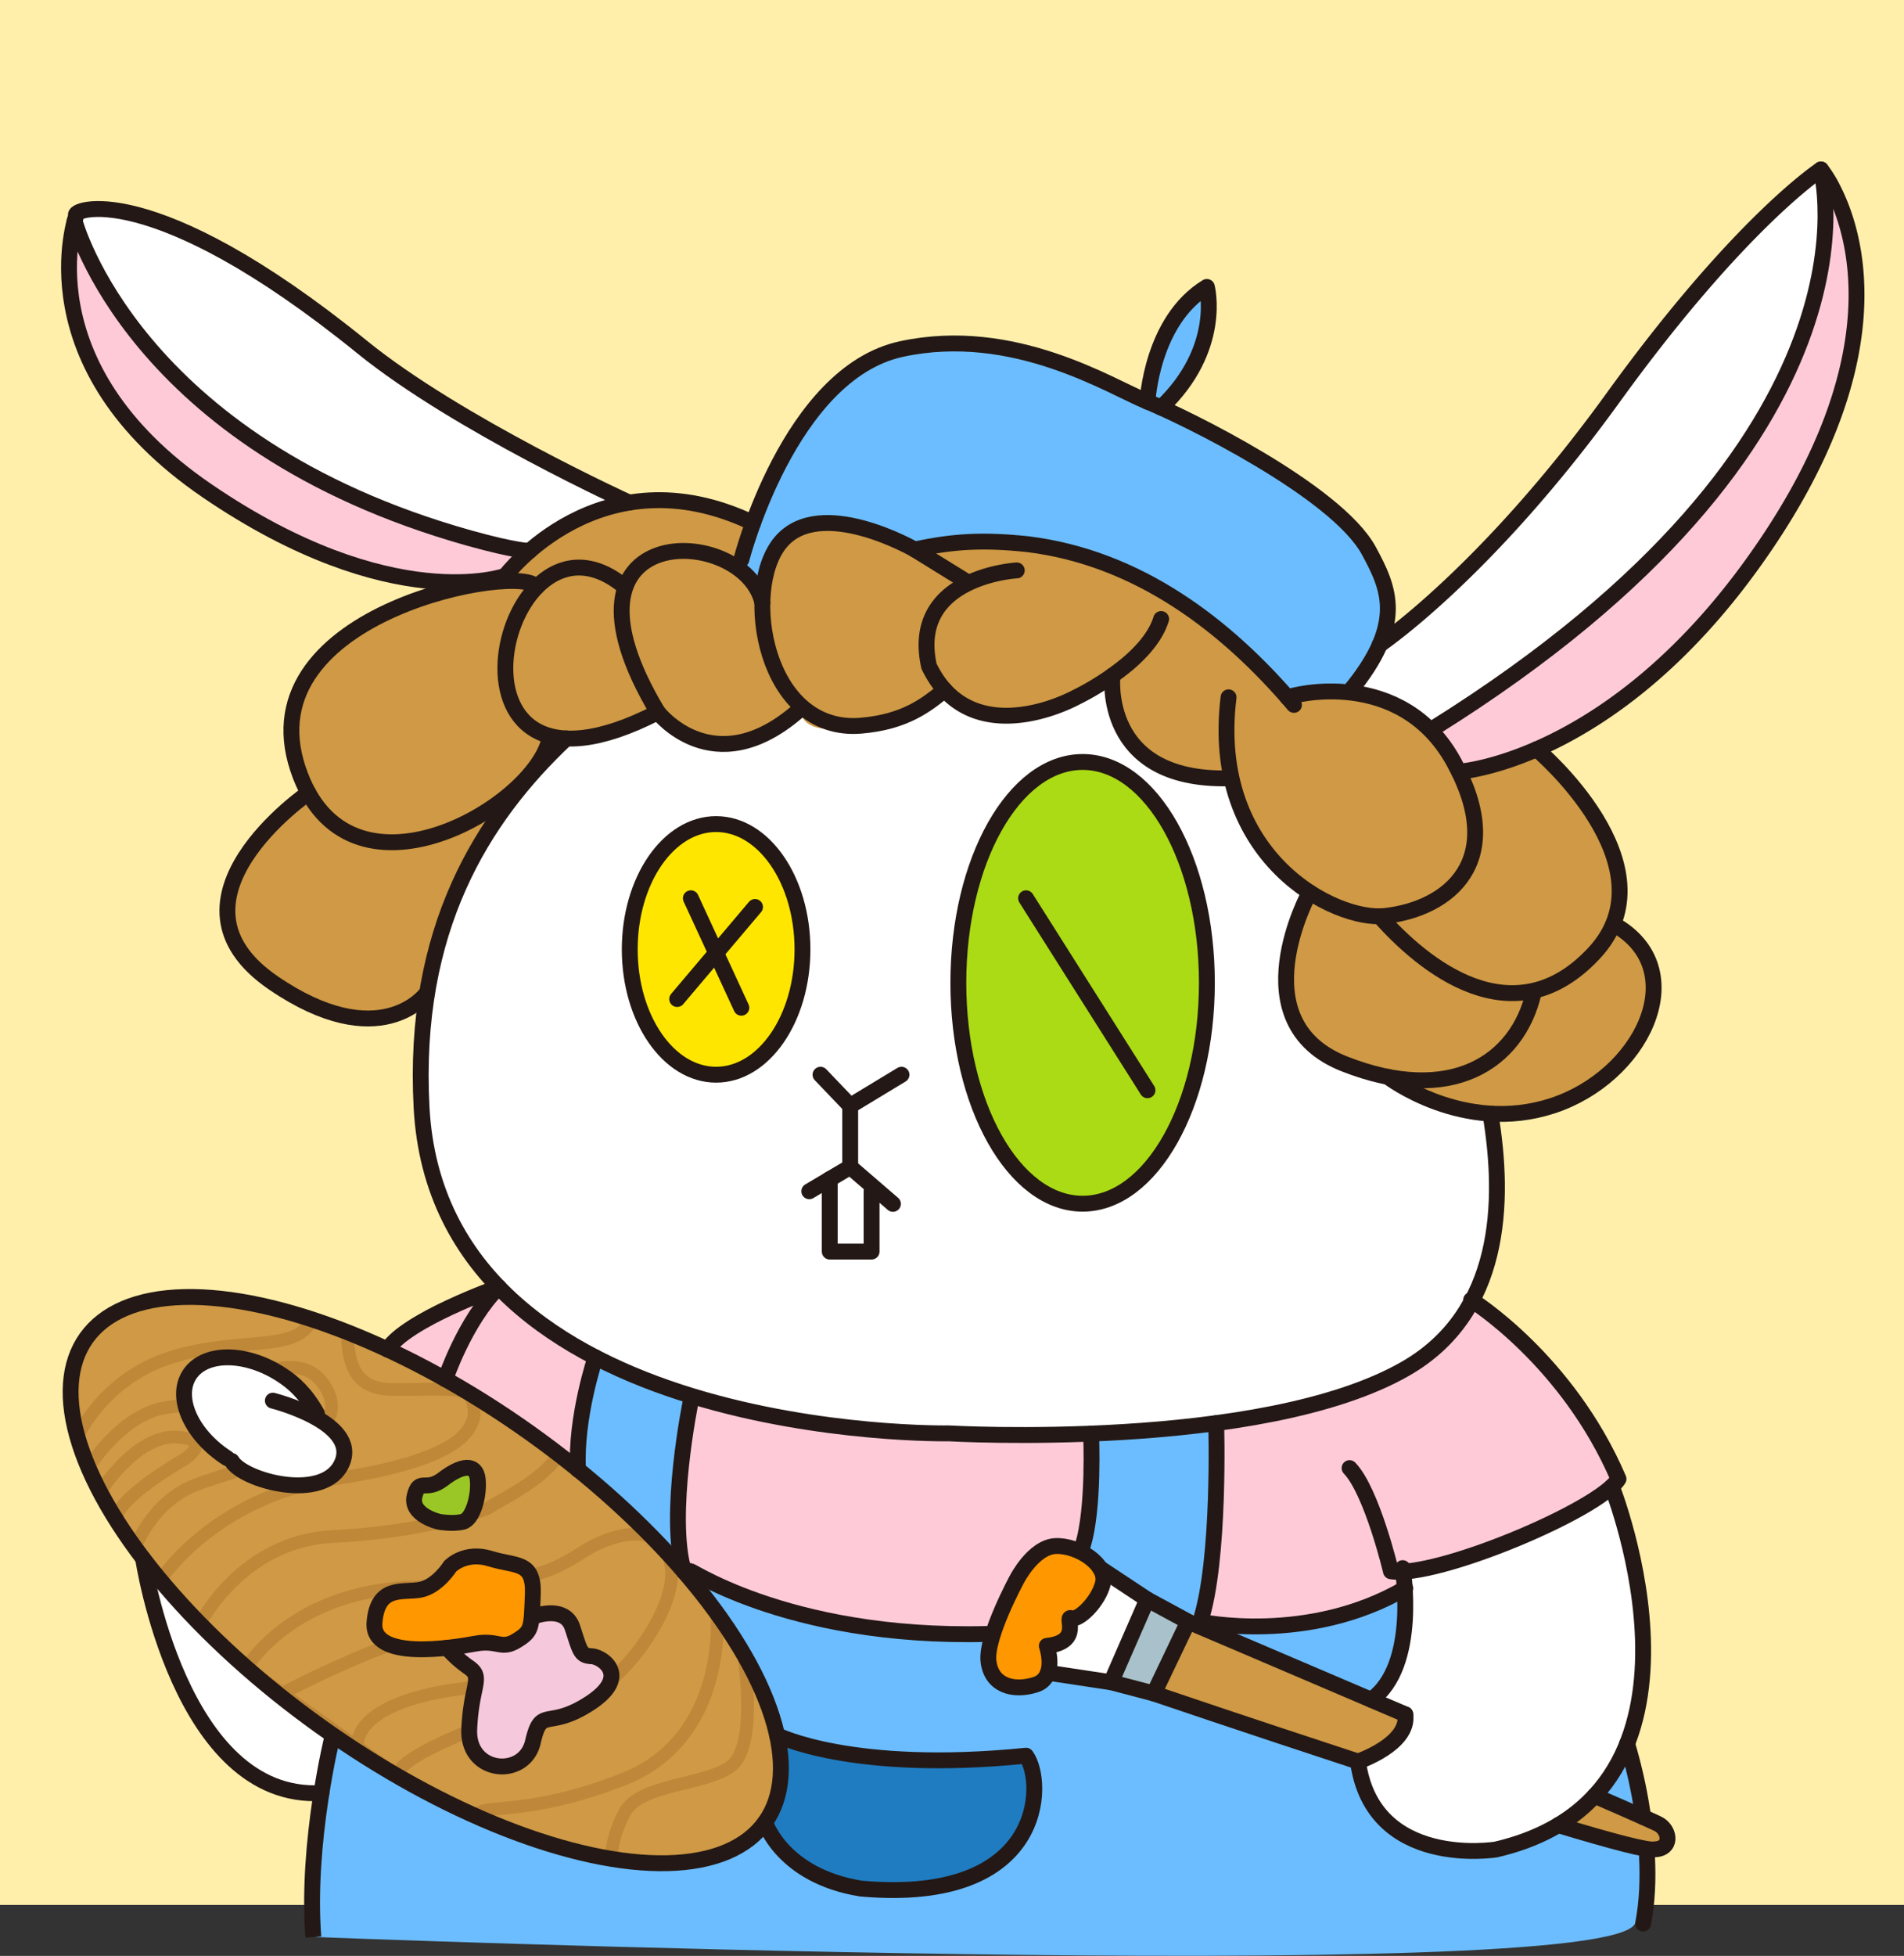<svg viewBox="0 0 1200 1232.1" xmlns="http://www.w3.org/2000/svg" id="图层_1"><rect x="0" y="0" width="1200" height="1232.1" fill="#333333" stroke="none"/><defs><style>.cls-1{fill:#ffefab;}.cls-2{fill:#6cbdff;}.cls-3{fill:#fff;}.cls-4{fill:#cf9945;}.cls-5{opacity:0.37;}.cls-16,.cls-17,.cls-18,.cls-6,.cls-7{fill:none;}.cls-6{stroke:#a26a23;}.cls-16,.cls-18,.cls-6,.cls-7{stroke-miterlimit:10;}.cls-6,.cls-7{stroke-width:8px;}.cls-7{stroke:#a26823;}.cls-8{fill:#ffe600;}.cls-9{fill:#abdb14;}.cls-10{fill:#ffcad8;}.cls-11{fill:#ff9700;}.cls-12{fill:#9bc726;}.cls-13{fill:#f6c8dc;}.cls-14{fill:#1f7cc1;}.cls-15{fill:#a8c1ca;}.cls-16,.cls-17,.cls-18{stroke:#231815;stroke-width:10px;}.cls-16,.cls-17{stroke-linecap:round;}.cls-17{stroke-linejoin:round;}</style></defs><title>7画家兔-rgb</title><rect height="1200" width="1200" class="cls-1"></rect><path transform="translate(-0.7 -0.27)" d="M210.41,1093.32,428,986s86.95,48.76,195.59,43.54,150-5.51,150-5.51,90.85,3.12,112-28.34C908,1022.06,959.15,1024,959.15,1024l68.6,80s21.3,67.67,3.48,107.92-833.06,8.51-833.06,8.51S192,1180.45,210.41,1093.32Z" class="cls-2"></path><path transform="translate(-0.7 -0.27)" d="M884.72,988.09s83.93-15.38,131.82-51.36c12.76,43.63,56.4,182.67-49.33,220.17-62.65,20.5-99.92.06-110.64-47,26.92-18,29.82-29.71,29.82-29.71l-21.51-9.2S896.63,1055,884.72,988.09Z" class="cls-3"></path><path transform="translate(-0.7 -0.27)" d="M88.08,821.37s75.24-22.86,167.12,33.93S429.92,962,476.75,1056.08,450,1170,450,1170s-133.93,34.84-317-140.46C-36.54,848.58,88.08,821.37,88.08,821.37Z" class="cls-4"></path><g class="cls-5"><path transform="translate(-0.7 -0.27)" d="M49.47,905.55s16-36.72,59.12-50.25,79.67-2.51,88.6-23.89" class="cls-6"></path><path transform="translate(-0.7 -0.27)" d="M56.44,924.91S78,889.43,108,886.58s79-46.5,98.48-11.35-56.54,50-83.18,60.7-37,38.23-37,38.23" class="cls-6"></path><path transform="translate(-0.7 -0.27)" d="M66.07,936.93s21.55-32.8,45.93-31.38,4.69,14.1,4.69,14.1-43.45,24.77-42.78,38.08" class="cls-6"></path><path transform="translate(-0.7 -0.27)" d="M101.7,995.7s33.54-52.48,111.21-64.08,82.74-30.45,85.17-34.86,1.57-10.76-.7-17-26.32-3.89-49.73-4.21-26.76-16.2-27.92-31.5" class="cls-6"></path><path transform="translate(-0.7 -0.27)" d="M126.84,1023S152.92,971,210.41,968.2s96.85-16.44,99.28-18.71,32.48-16.16,42.12-31.61" class="cls-6"></path><path transform="translate(-0.7 -0.27)" d="M156.05,1051S185,1000.52,265.85,1000s91.51-17,108.58-25.79,45.89-15.5,49.33,13.93-37,77.49-53.36,79S249.19,1103.13,251.46,1119Z" class="cls-7"></path><path transform="translate(-0.7 -0.27)" d="M452.52,1016.54s7.57,78.66-59.33,104.73-94.68,13-91.28,25" class="cls-7"></path><path transform="translate(-0.7 -0.27)" d="M469.73,1045.31s8.5,55.52-8.51,67.73-57.26,10.8-66.89,29.08-8.27,30.71-8.27,30.71" class="cls-7"></path><path transform="translate(-0.7 -0.27)" d="M178.58,1067.07s121.07-65.19,147.71-37-39.68,34.68-39.68,34.68-61.19,7.11-60.64,36" class="cls-6"></path></g><path transform="translate(-0.7 -0.27)" d="M357.63,465.42s-90.15,63.41-91.92,201.74c2.76,111.12,39.44,141.68,68.79,161.59s77.23,51.56,176.24,68,272.47,11.38,364.89-28.6S940,701.77,940,701.77s-47.73-5-61.4-21c-37.48-12.51-66.47-18.6-67.28-59.21s14.83-59.22,14.83-59.22-40-26.18-51.08-71.81c-23.1-1.62-75.22-5.53-73.18-64.7-32.58,18.08-74,45.51-105.74,9-27.16,27-67,26.94-91.31,9.41-14.09,18.75-52.64,41.43-89.49,4.58C376.18,469.87,357.63,465.42,357.63,465.42Z" class="cls-3"></path><path transform="translate(-0.7 -0.27)" d="M116.69,886.58s4.51,20.6,30,34c18.52,11.43,28.49,19.29,44.39,15.29s43-15.25,19.29-39.11-19.29-19.36-19.29-19.36S155,838.17,126.67,859.81C117.75,871.28,116.69,886.58,116.69,886.58Z" class="cls-3"></path><path transform="translate(-0.7 -0.27)" d="M90.92,982.16s25.66,154.43,112.37,147.62c5.5-29.39-.23-41.61-.23-41.61S99.32,1014.83,90.92,982.16Z" class="cls-3"></path><path transform="translate(-0.7 -0.27)" d="M870.26,400.71s79.66-43.09,172.64-189.36C1108.34,141.87,1148.34,107,1148.34,107s46.59,46.8,2.89,162.14S1001.55,472.33,920.17,486.41c-9.06-15.54-17.93-41.35-68.9-50.57C868.17,410.85,870.26,400.71,870.26,400.71Z" class="cls-3"></path><path transform="translate(-0.7 -0.27)" d="M397.26,316.89s-157-72.43-196.19-119.6C139.21,149,62.67,118.38,48.78,136c-9.35,23.25-12.72,75.27,20.93,113.51S180.26,372.46,319.19,363C336.37,345.69,375.23,318.39,397.26,316.89Z" class="cls-3"></path><ellipse ry="76.49" rx="52.54" cy="596.52" cx="451.57" class="cls-8"></ellipse><ellipse ry="139.18" rx="78.32" cy="619.18" cx="682.32" class="cls-9"></ellipse><path transform="translate(-0.7 -0.27)" d="M1148.34,117.24s33.45,170.84-244.06,341.67l15.89,27.5s44.85-6.19,93.92-42.09C1105.36,377.55,1224.31,216.63,1148.34,117.24Z" class="cls-10"></path><path transform="translate(-0.7 -0.27)" d="M45.41,146.8S110,275.09,219.84,311.25c71.31,26,114.22,36,114.22,36L319.19,363H249.71S34.38,320.35,45.41,146.8Z" class="cls-10"></path><path transform="translate(-0.7 -0.27)" d="M723.91,253.31s7.57-54.43,37.42-72.29c5.19,25.51-2.64,48.47-25.09,72.29L741,261s80.57,40.36,100.06,61,34.34,53.81,34.34,53.81,4.77,11.92-9.68,36-24.37,32.56-24.37,32.56L634.7,380.86,481.18,383.7l-18.26-25.8,5-18.72s39.59-91.59,77.24-109.57S627.14,200.6,723.91,253.31Z" class="cls-2"></path><path transform="translate(-0.7 -0.27)" d="M312.17,811.12l62.26,42.18-9.59,65.52-17.77-6.72L245,850.4S282.17,820.15,312.17,811.12Z" class="cls-10"></path><path transform="translate(-0.7 -0.27)" d="M436.11,882.6s109.22,27.94,249.72,20.77c2.77,8.73,11.24,28.52-7.47,73-12.5-2.22-17.2-1.23-17.2-1.23l-16.4,14.7-21.19,39.67S519.47,1038.4,428,986C429,933.41,436.11,882.6,436.11,882.6Z" class="cls-10"></path><path transform="translate(-0.7 -0.27)" d="M763.62,896.76s139.81-14.16,163.62-75.39c32.91,23.89,89,72,89.3,115.36-29.21,20.7-130.9,59-130.9,59l-10.24,12.13s-53,27.24-120.65,16.21C763.05,994.4,770.09,948.34,763.62,896.76Z" class="cls-10"></path><path transform="translate(-0.7 -0.27)" d="M475.34,329.72S383.52,280,319.19,363c-28.85,7.43-118.75,25.22-137,88.12,0,0-2,30.38,12.82,48.65l-20.8,17.6s-61.2,39.28-9,96.23c48.79,43.35,93.18,31.59,104.43,8C278,586,306.2,499.51,357.63,465.42A254.35,254.35,0,0,0,415.3,448.9s19,26.94,43.75,20,45.74-24.55,45.74-24.55-2.67,18.14,24.81,14.59c12.12-2.44,44.91,1.13,66.5-24,13.44,11.51,15.19,19.52,51.27,13.64s54.47-22.68,54.47-22.68,3.61,38.38,15.81,46.38S775,490.57,775,490.57s8.9,47.53,51.08,71.81c-11.11,35.62-27,54.71-4.32,91.09,27.22,28.43,63.87,23.81,63.87,23.81S888,701.75,940,701.77c70.65,0,143.76-66.68,80.54-117.66,0,0,11.07-60.73-51.29-111.86l-49,14.16s-11.07-44.92-68.9-50.57l-39.08,3.81s-88.43-118-235-93.22c-25.26-19.42-70.7-28.76-88.23.85-3.92,19.41-12.4,21.89-12.4,21.89l-8.85-9.57Z" class="cls-4"></path><polygon points="373.73 853.02 435.41 882.32 427.29 985.74 364.14 918.55 373.73 853.02" class="cls-2"></polygon><path transform="translate(-0.7 -0.27)" d="M685.83,903.37l77.79-6.61s12,58.48-7.44,121.94c-30.56-9.85-70.54-38.61-70.54-38.61S684.8,912.81,685.83,903.37Z" class="cls-2"></path><path transform="translate(-0.7 -0.27)" d="M270.74,999.89s14.23-17.12,28.8-19.16S326,986,326,986s11.55-1.48,10.45,13.88l-1.09,15.37s3,24.82-11.68,22.19-37.08.35-37.08.35l-31-.35-16.27-6-2.65-9.67S230.14,1002.45,270.74,999.89Z" class="cls-11"></path><path transform="translate(-0.7 -0.27)" d="M661.16,975.18s14.54-6.55,24.48,4.91,6.81,19,6.81,19L683,1016.54l-7.16,3.09s-.15,15.35-14.69,17.82c3.31,11.82,4.16,18.63-6,23.73s-31.54-.12-31.54-15.87S644,973.94,661.16,975.18Z" class="cls-11"></path><path transform="translate(-0.7 -0.27)" d="M301.91,926.11S306,955.33,290,957.73s-27.12-.87-28.3-15.47,14.13-8.64,14.13-8.64S293.12,917.74,301.91,926.11Z" class="cls-12"></path><path transform="translate(-0.7 -0.27)" d="M334.25,1023s19-15.27,24.08-4.25l5.1,11,10.2,14.45,11,6.61s6,17.2-11.89,24-33.33,13.7-33.33,13.7S331.2,1113.87,315,1113s-18.51-24.55-18.51-24.55l3.05-34.67-12.93-16,23.08-2.63,9.5,1.17S333.14,1030.65,334.25,1023Z" class="cls-13"></path><path transform="translate(-0.7 -0.27)" d="M490.29,1093.32s58.52,23.14,158,13.78c15.31,38.27-8.41,81.73-89.24,83.81-60.43,4.63-77.89-42.47-77.89-42.47S503.84,1130.56,490.29,1093.32Z" class="cls-14"></path><path transform="translate(-0.7 -0.27)" d="M749.54,1021.82l136.85,58.39s-1.84,22.33-29.82,29.71c-29.68-10.47-124.07-42.85-124.07-42.85Z" class="cls-4"></path><path transform="translate(-0.7 -0.27)" d="M1005.72,1131.52l41,18.28s15.23,15.81-10.47,15-53.5-14.85-53.5-14.85Z" class="cls-4"></path><polygon points="748.84 1021.54 727.8 1065.6 700.26 1055.81 723.04 1007.56 748.84 1021.54" class="cls-15"></polygon><path transform="translate(-0.7 -0.27)" d="M723.74,1007.83l-31.29-19.74s11.78,18-16.6,31.54c-6.28,16.89-14.69,17.82-14.69,17.82l-.94,18.63,36.48,3.26Z" class="cls-3"></path><path transform="translate(-0.7 -0.27)" d="M816.22,444.32c-42.61-50.2-98.26-92.67-167.71-101.24-27.7-2.94-46.58-2-71.32,3.35" class="cls-16"></path><path transform="translate(-0.7 -0.27)" d="M357.63,465.42C304.4,515.51,260.38,586.09,266.4,698,277.74,908.87,598.63,903.2,598.63,903.2s197.28,11.34,288-40.81C947.18,827.56,949.4,757.74,940,701.77" class="cls-16"></path><polyline points="517.13 677.01 535.84 696.57 568.16 677.01" class="cls-17"></polyline><polyline points="535.84 696.57 535.84 735.12 510.05 750.43" class="cls-17"></polyline><line y2="758.36" x2="562.77" y1="735.12" x1="535.84" class="cls-17"></line><polyline points="522.95 742.77 522.95 788.41 549.31 788.41 549.31 750.43" class="cls-17"></polyline><ellipse ry="78.94" rx="54.43" cy="598.06" cx="451.33" class="cls-17"></ellipse><ellipse ry="139.13" rx="78.32" cy="619.13" cx="682.32" class="cls-17"></ellipse><line y2="634.82" x2="467.24" y1="565.85" x1="435.41" class="cls-17"></line><line y2="629.33" x2="426.79" y1="571.34" x1="475.86" class="cls-17"></line><line y2="686.79" x2="723.21" y1="565.85" x1="646.68" class="cls-17"></line><ellipse transform="translate(-698.56 636.34) rotate(-54.51)" ry="262.7" rx="113.58" cy="995.7" cx="269.01" class="cls-18"></ellipse><path transform="translate(-0.7 -0.27)" d="M143.85,918.82c-22.48-14.43-33.12-38-23.77-52.52s35.17-14.68,57.65-.24c8.31,5.34,15.63,12.12,22.71,24.67" class="cls-17"></path><path transform="translate(-0.7 -0.27)" d="M210.41,1093.32s-16.78,67.07-12.24,127.17" class="cls-18"></path><path transform="translate(-0.7 -0.27)" d="M281.36,869.11s12.14-36.48,33.64-58c0,0-58.42,20.69-70.05,39.28" class="cls-17"></path><path transform="translate(-0.7 -0.27)" d="M172.66,882.6s54.42,13.6,43.65,39.12-62.62,11.33-69.58-1.14" class="cls-17"></path><path transform="translate(-0.7 -0.27)" d="M193.36,886.58" class="cls-17"></path><path transform="translate(-0.7 -0.27)" d="M165.25,932" class="cls-17"></path><path transform="translate(-0.7 -0.27)" d="M90.92,982.16s22.82,152.73,112.37,147.62" class="cls-17"></path><path transform="translate(-0.7 -0.27)" d="M927.9,819.15s60.57,37.37,92.88,112.77c-12.47,19.84-115.08,62.7-143.43,58.16,0,0-11.91-50.22-26.08-65" class="cls-17"></path><path transform="translate(-0.7 -0.27)" d="M660.45,1037.07s6.92,20-7.15,24.46-28,.43-29.63-15S641.6,995.1,641.6,995.1s10.32-20.2,24.26-20.91,32.82,11.43,30,23.28-15.48,23.91-20,22.16S683.25,1034.69,660.45,1037.07Z" class="cls-17"></path><polyline points="693.24 987.82 723.04 1007.56 700.26 1059.71 660.46 1053.71" class="cls-17"></polyline><polyline points="723.04 1007.56 748.84 1021.54 727.23 1066.79 700.26 1059.71" class="cls-17"></polyline><path transform="translate(-0.7 -0.27)" d="M856.57,1109.92c-69.41-22.71-128.65-42.85-128.65-42.85" class="cls-17"></path><path transform="translate(-0.7 -0.27)" d="M1005.72,1131.52c25.2,10.93,39.49,17.26,41,18.28,6.65,4.36,7.46,15.06-3,15.43-3.84,1.15-26.44-4.83-60.93-15.24" class="cls-17"></path><path transform="translate(-0.7 -0.27)" d="M749.54,1021.82s66.66,28.36,136.85,58.39" class="cls-17"></path><path transform="translate(-0.7 -0.27)" d="M1016.54,936.73s77,193.7-73.06,228.62c0,0-77.64,12.59-86.91-55.43,0,0,32.65-11,29.82-29.71" class="cls-17"></path><path transform="translate(-0.7 -0.27)" d="M884.72,988.09s10.21,61.59-19.84,82.92" class="cls-17"></path><path transform="translate(-0.7 -0.27)" d="M1038.74,1170c.68,13.86.18,28.32-2.45,42" class="cls-17"></path><path transform="translate(-0.7 -0.27)" d="M1026.18,1098.71a312.78,312.78,0,0,1,10.11,46.19" class="cls-17"></path><path transform="translate(-0.7 -0.27)" d="M376,855.3S363.21,893.08,365,926.11" class="cls-17"></path><path transform="translate(-0.7 -0.27)" d="M436.11,882.6s-15,72.77-4.28,107.82" class="cls-17"></path><path transform="translate(-0.7 -0.27)" d="M436.11,990.42c-6.74-6.12,57.23,42.58,187.46,39.13" class="cls-17"></path><path transform="translate(-0.7 -0.27)" d="M688.36,903.37s2.14,47.55-5.35,70.79" class="cls-17"></path><path transform="translate(-0.7 -0.27)" d="M767.21,896.76s2.71,86.55-10.05,125.06c0,0,68,14.7,129.23-21" class="cls-17"></path><path transform="translate(-0.7 -0.27)" d="M490.44,1093.32s47.15,24,156.93,12.93c12,16.16,12.5,94-104,83.72-49.8-8-60.45-41.75-60.45-41.75" class="cls-17"></path><path transform="translate(-0.7 -0.27)" d="M481.18,380c-11.12-49.61-139.86-54.37-65.88,68.94-149.92,77.38-98.51-144.76-20.48-78.68" class="cls-17"></path><path transform="translate(-0.7 -0.27)" d="M338.76,370.22C332,354.31,155.27,384.88,188.5,484.61c31,92.95,149.44,24.15,158.57-19.12" class="cls-17"></path><path transform="translate(-0.7 -0.27)" d="M596.1,434.91c-11.46,9.38-25,20.16-52.76,22.49-60.74,5.1-75.57-85.78-50.65-115.54s84.5,4.57,84.5,4.57l32,19.81" class="cls-17"></path><path transform="translate(-0.7 -0.27)" d="M641.51,359.6s-68,3.69-55.28,60.38c23,47.62,74.84,28.92,92.69,19.56a166.84,166.84,0,0,0,32.85-21.38c9.17-7.85,17.51-17.42,20.73-27.94" class="cls-17"></path><path transform="translate(-0.7 -0.27)" d="M415.3,448.9s34.7,45.07,87.51,0" class="cls-17"></path><path transform="translate(-0.7 -0.27)" d="M701.84,425.87s-7.61,66.52,73.18,64.7" class="cls-17"></path><path transform="translate(-0.7 -0.27)" d="M812.19,439.65c2.91-1.72,71.68-19.67,104.8,40.63,34.18,62.23-3,92.48-43.32,97C842.4,580.83,762.55,540.74,775,439.54" class="cls-17"></path><path transform="translate(-0.7 -0.27)" d="M467.94,352.8s30-117.35,100.91-132.66,132,23.81,155.06,33.17,119.15,56.23,139.55,94c12.64,23.38,23.24,45.73-12.19,88.56" class="cls-17"></path><path transform="translate(-0.7 -0.27)" d="M723.91,253.31s2.46-51,37.42-72.29c0,0,10.27,38.9-28.84,76" class="cls-17"></path><path transform="translate(-0.7 -0.27)" d="M319.19,363s59.71-79.33,156.15-33.29" class="cls-17"></path><path transform="translate(-0.7 -0.27)" d="M195.05,499.78s-98.26,67.58-22.11,119.63c67.18,45.92,96.07,7.18,96.07,7.18" class="cls-16"></path><path transform="translate(-0.7 -0.27)" d="M870.26,406.38s67.18-45.07,147.12-155.63,131-143.71,131-143.71a74.54,74.54,0,0,1,7.66,12.43c15,29.38,39.33,110.14-50.18,235-90.14,125.78-185.65,131.91-185.65,131.91" class="cls-17"></path><path transform="translate(-0.7 -0.27)" d="M1148.34,107S1196,276.74,904.28,458.91" class="cls-17"></path><path transform="translate(-0.7 -0.27)" d="M397.26,316.89S288.89,267.51,229.07,219C95,110.31,44.43,132.78,48.78,136c0,0-33.9,94.08,82.49,173.48S319.19,363,319.19,363" class="cls-17"></path><path transform="translate(-0.7 -0.27)" d="M47.74,139.5S84.5,279.63,296.25,339.18c30.61,8.52,38.25,8.1,38.25,8.1" class="cls-17"></path><path transform="translate(-0.7 -0.27)" d="M969.2,472.25s87.3,73.42,36.28,128.36-108,7.72-135.22-23.1" class="cls-17"></path><path transform="translate(-0.7 -0.27)" d="M826.1,562.38s-45.13,81.75,22,108.12S957,669.36,967.21,625.88" class="cls-17"></path><path transform="translate(-0.7 -0.27)" d="M875.4,678.61S923,715.18,979.11,696.84,1067,613,1020.49,584.11" class="cls-17"></path><path transform="translate(-0.7 -0.27)" d="M284.38,987s9.32-9.86,25.47-4.83,27.5,1.25,26.65,22.52-.38,23.05-10.21,29.1-11.71-.76-26.07,1.89-65.39,11-63.5-13.23,18.32-18.52,29.13-20.79S284.38,987,284.38,987Z" class="cls-17"></path><path transform="translate(-0.7 -0.27)" d="M336.54,1018.7s20-8,24.9,6.76,4.92,17.77,12.1,18.14,24.94,12.86-1.51,29.86-30.15,1.14-35.49,24.19-41.24,20-40.1-7.93,9-32.51,0-38.93a76.16,76.16,0,0,1-14-12.51" class="cls-17"></path><path transform="translate(-0.7 -0.27)" d="M277.54,958.94S259,954.79,262,942.69,268.8,940.61,280,932s20.62-10.3,21.76,0-3,25.42-9.45,26.93S277.54,958.94,277.54,958.94Z" class="cls-17"></path></svg>